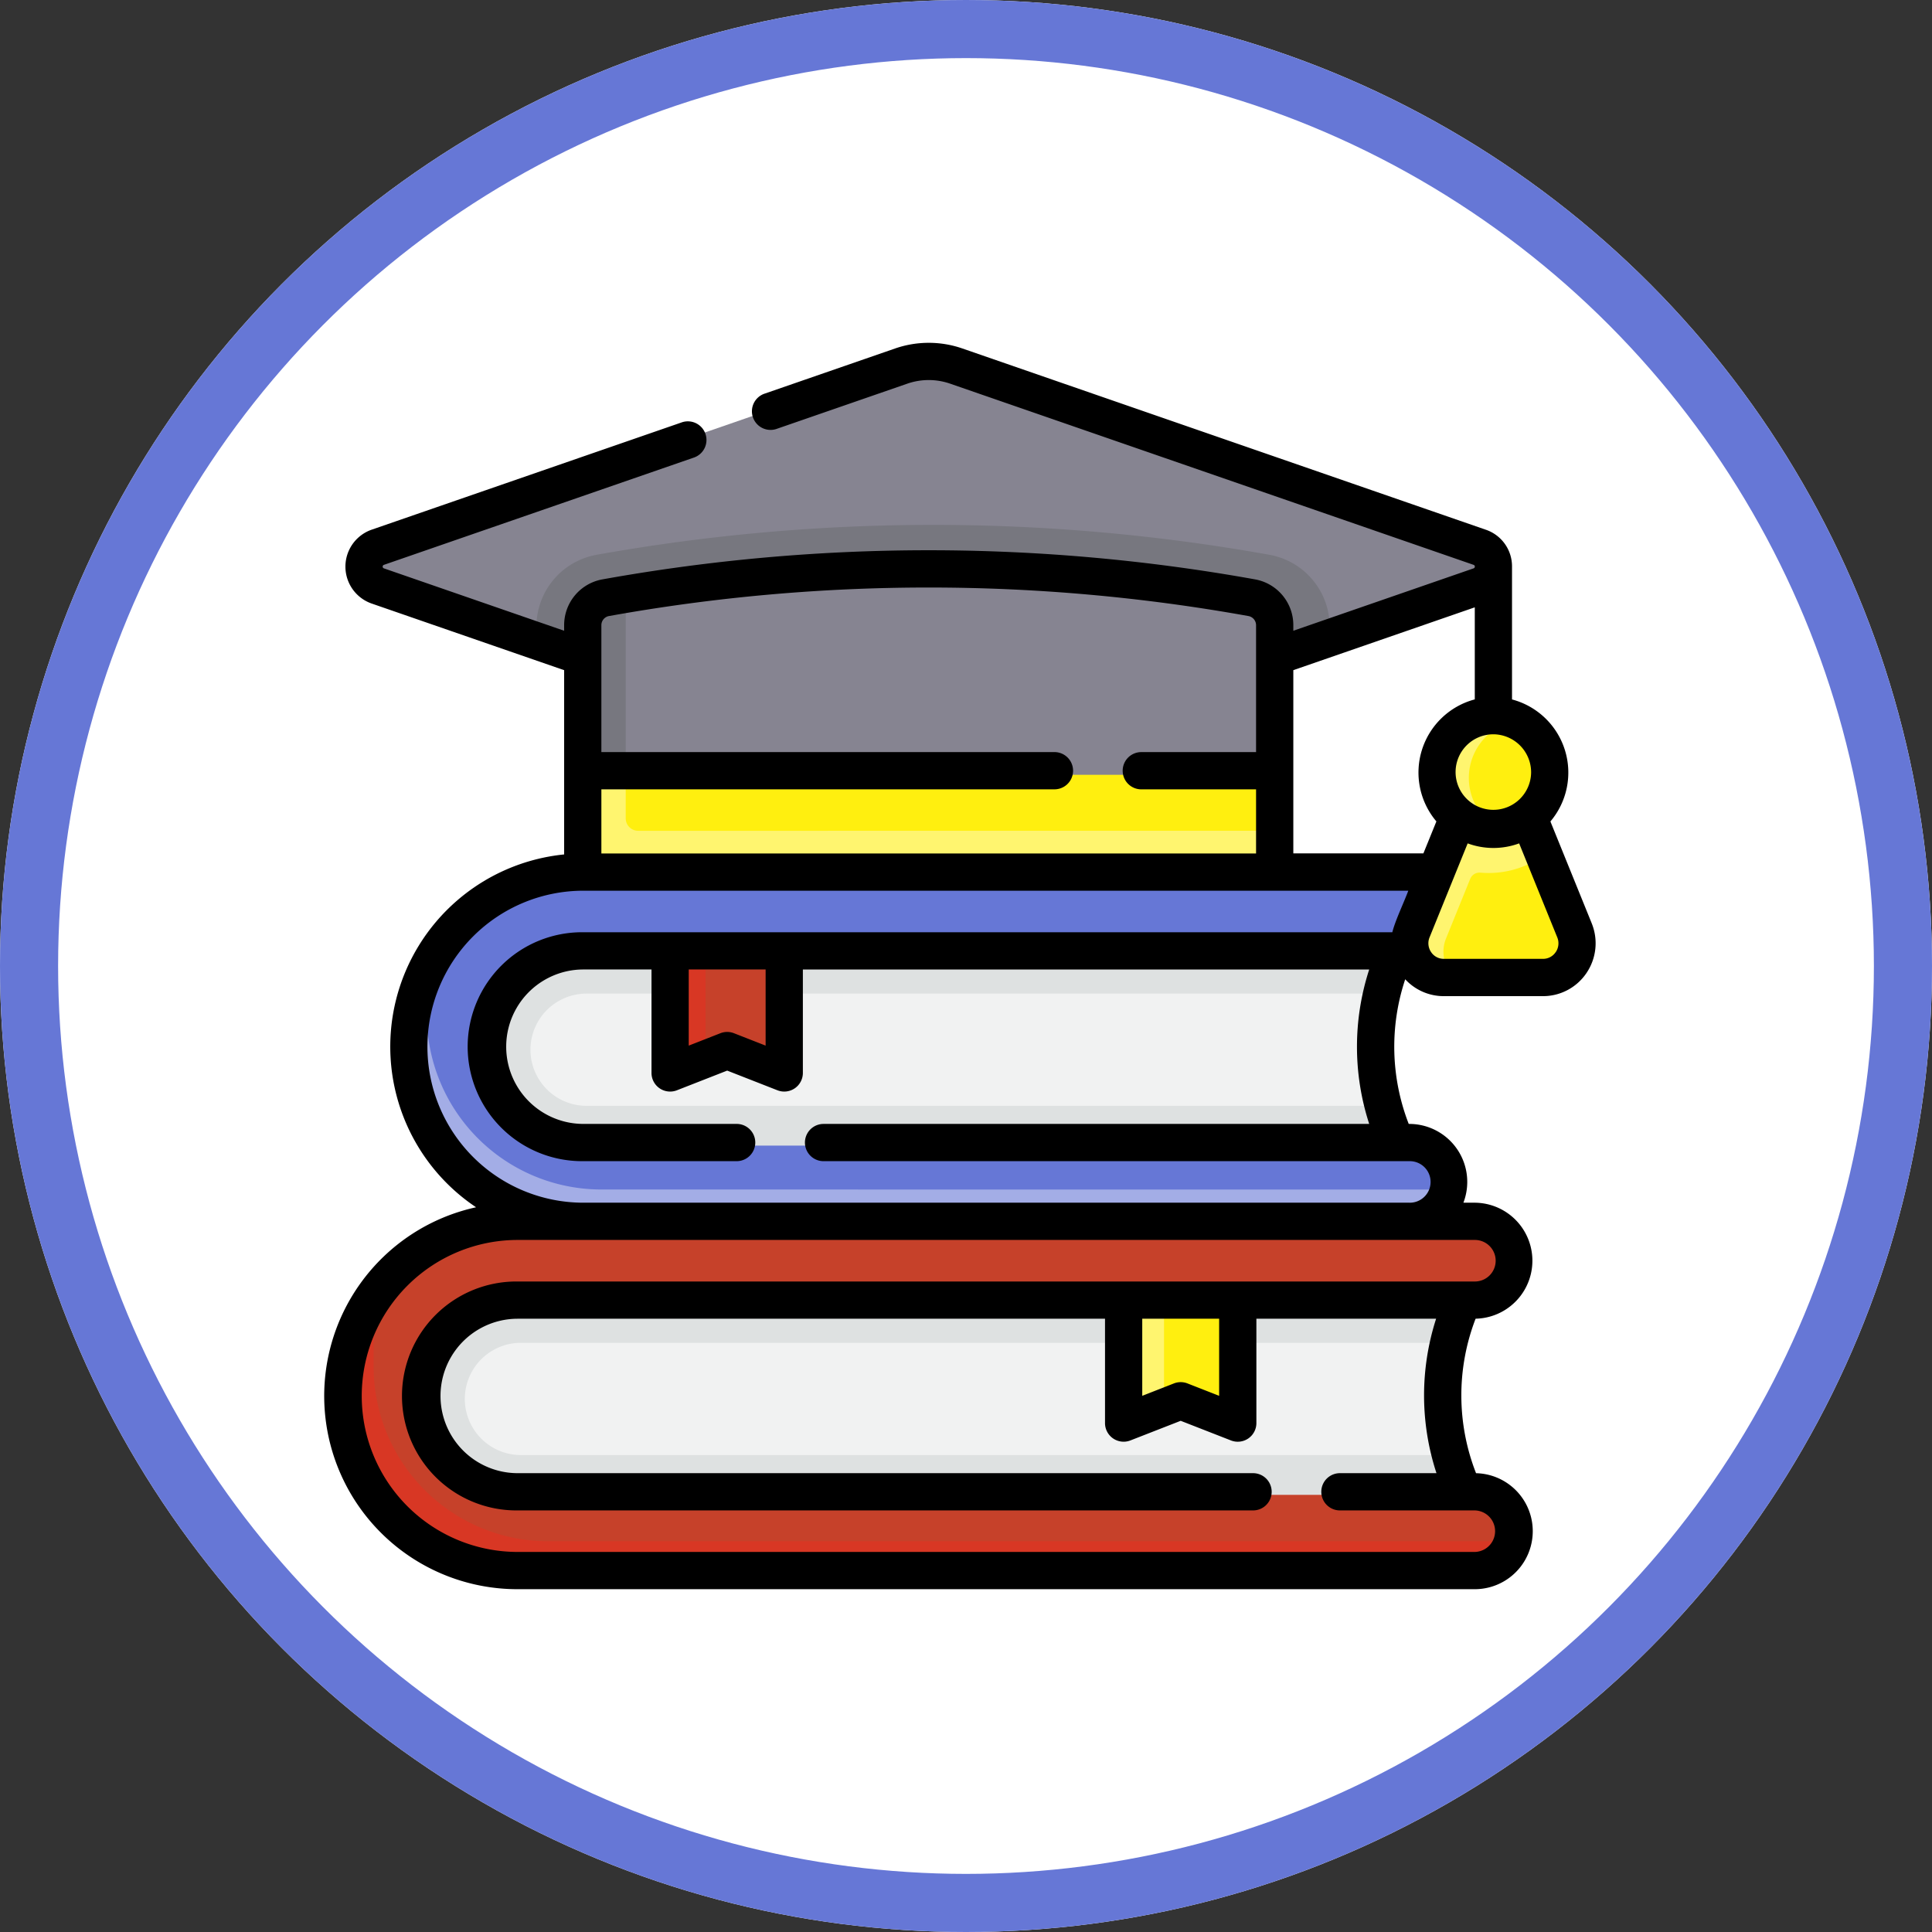<svg xmlns="http://www.w3.org/2000/svg" width="133" height="133" viewBox="0 0 133 133">
  <rect x="0" y="0" width="133" height="133" fill="#333333" stroke="none"/>
  <g id="Grupo_117502" data-name="Grupo 117502" transform="translate(2591.475 3995.479)">
    <g id="Grupo_117446" data-name="Grupo 117446" transform="translate(-167.475 -585.481)">
      <g id="Elipse_17846" data-name="Elipse 17846" transform="translate(-2424 -3409.998)" fill="#fff" stroke="#6677d6" stroke-width="4">
        <circle cx="66.5" cy="66.5" r="66.5" stroke="none"/>
        <circle cx="66.5" cy="66.5" r="64.5" fill="none"/>
      </g>
      <g id="educacion" transform="translate(-2401.659 -3386.398)">
        <g id="Grupo_116296" data-name="Grupo 116296" transform="translate(0 0)">
          <g id="Grupo_116295" data-name="Grupo 116295" transform="translate(1.499 1.076)">
            <path id="Trazado_177983" data-name="Trazado 177983" d="M92.332,119.068a17.218,17.218,0,0,0-.1,12.752l1.4,2.751H33.009s-11.287-6.342,0-17.629l60.1-1.239Z" transform="translate(-19.922 -78.081)" fill="#f1f2f2"/>
            <path id="Trazado_177984" data-name="Trazado 177984" d="M93.635,134.571H33.01s-11.287-6.342,0-17.629l60.1-1.239-.779,3.365a16.51,16.51,0,0,0-.856,2.735H36.464a3.863,3.863,0,1,0,0,7.727H91.5a14.84,14.84,0,0,0,.733,2.29Z" transform="translate(-19.923 -78.08)" fill="#dee1e1"/>
            <path id="Trazado_177985" data-name="Trazado 177985" d="M86.747,133.181l-55.416-.087c-6.639,0-12.341-4.235-12.341-10.874,0-1.466-.255-3.389.225-4.688a12.026,12.026,0,0,1,11.278-7.85H87.345a2.711,2.711,0,0,1,0,5.423H44.319l-4.2.986-3.654-.986H30.494a6.6,6.6,0,1,0,0,13.2H87.345a2.713,2.713,0,0,1,2.693,3.031C89.88,132.678,88.137,133.181,86.747,133.181Z" transform="translate(-13.953 -74.117)" fill="#6677d6"/>
            <path id="Trazado_177986" data-name="Trazado 177986" d="M89.169,145.111a2.71,2.71,0,0,1-2.692,2.393l-28.087,1.683L29.626,147.5a12.027,12.027,0,0,1-11-16.886v2.471a12.021,12.021,0,0,0,12.022,12.022Z" transform="translate(-13.085 -87.897)" fill="#a3ade6"/>
            <path id="Trazado_177987" data-name="Trazado 177987" d="M78.517,133.451v-7.9H72.883l-2,.2.12,7.362a.342.342,0,0,0,.466.318l1.414-.346,1.582-.619a.341.341,0,0,1,.249,0l3.337,1.307A.342.342,0,0,0,78.517,133.451Z" transform="translate(-48.152 -84.559)" fill="#c6412a"/>
            <path id="Trazado_177988" data-name="Trazado 177988" d="M72.457,125.548v7.535l-1.755.687a.342.342,0,0,1-.467-.318v-7.9Z" transform="translate(-47.726 -84.56)" fill="#d83724"/>
            <path id="Trazado_177989" data-name="Trazado 177989" d="M100.123,87.336V91.19L99.952,92.9a1.2,1.2,0,0,1-1.2,1.2l-45.549-.171a1.2,1.2,0,0,1-1.2-1.2l-.342-5.392,23.383-1.117Z" transform="translate(-35.505 -58.675)" fill="#ffef0f"/>
            <path id="Trazado_177990" data-name="Trazado 177990" d="M221.238,98.9c-1.07,2.637-2.146,5.239-3.217,7.877a2.394,2.394,0,0,0,2.2,3.3l1.978.171h4.813a2.394,2.394,0,0,0,2.2-3.3l-2.231-5.5-1.4-2.548h-4.335Z" transform="translate(-144.877 -67.021)" fill="#ffef0f"/>
            <path id="Trazado_177991" data-name="Trazado 177991" d="M222.632,101.551a6.5,6.5,0,0,0,4.015-.972l-1.2-3-1.983.593h0l-2.585-.345c-.326.8-.8,1.948-1.127,2.753h0l-2.231,5.5a2.394,2.394,0,0,0,2.2,3.3h2.735a2.394,2.394,0,0,1-2.2-3.3l1.666-4.106a.691.691,0,0,1,.709-.422Z" transform="translate(-144.55 -66.153)" fill="#fff56f"/>
            <path id="Trazado_177992" data-name="Trazado 177992" d="M231.352,82.778a3.981,3.981,0,0,0-2.664-3.768c-.4-.139-.986.109-1.434.109a3.357,3.357,0,0,0-3.52,3.659c0,2.2,1.63,3.519,3.809,3.519.449,0,.743.388,1.145.249a3.981,3.981,0,0,0,2.664-3.768Z" transform="translate(-148.756 -53.903)" fill="#ffef0f"/>
            <path id="Trazado_177993" data-name="Trazado 177993" d="M228.164,86.213a3.888,3.888,0,0,1-1.282.215,3.983,3.983,0,0,1,0-7.966,3.888,3.888,0,0,1,1.282.215,4,4,0,0,0,0,7.535Z" transform="translate(-148.232 -53.57)" fill="#fff56f"/>
            <path id="Trazado_177994" data-name="Trazado 177994" d="M84.982,21.362l-11.273,3.9-3.076-.316L48.752,33.9a7.171,7.171,0,0,1-4.693,0L22.178,25.3,19.1,25.265l-11.274-3.9a1.434,1.434,0,0,1,0-2.711L44.486,5.961a5.864,5.864,0,0,1,3.837,0l36.659,12.69A1.434,1.434,0,0,1,84.982,21.362Z" transform="translate(-6.015 -5.638)" fill="#868491"/>
            <path id="Trazado_177995" data-name="Trazado 177995" d="M97.276,46.17v1.157l-24.958,8.64a7.171,7.171,0,0,1-4.693,0l-24.956-8.64V46.17a5.028,5.028,0,0,1,4.143-4.953,131.264,131.264,0,0,1,46.322,0,5.032,5.032,0,0,1,4.143,4.953Z" transform="translate(-29.582 -27.7)" fill="#77777f"/>
            <path id="Trazado_177996" data-name="Trazado 177996" d="M100.781,52.094V62.285H52.839l-.171-9.85a1.956,1.956,0,0,1,1.61-1.924c.488-.088.635-.514,1.124-.6a128.149,128.149,0,0,1,43.769.254,1.957,1.957,0,0,1,1.61,1.924Z" transform="translate(-36.164 -33.624)" fill="#868491"/>
            <path id="Trazado_177997" data-name="Trazado 177997" d="M100.123,91.19v1.88a1.2,1.2,0,0,1-1.2,1.2H52.864a1.2,1.2,0,0,1-1.2-1.2V87.336l1.538-1.117,1.538,1.117v3a.855.855,0,0,0,.855.855Z" transform="translate(-35.505 -58.675)" fill="#fff56f"/>
            <path id="Trazado_177998" data-name="Trazado 177998" d="M54.744,53.3V65.671H51.668V55.48a1.956,1.956,0,0,1,1.61-1.924C53.767,53.468,54.256,53.383,54.744,53.3Z" transform="translate(-35.505 -37.01)" fill="#77777f"/>
            <path id="Trazado_177999" data-name="Trazado 177999" d="M89.414,204.924a16.081,16.081,0,0,1,0-12.308l.52-2.31H20.047s-7.867,8.553.511,16.931l69.831.524Z" transform="translate(-12.488 -127.182)" fill="#f1f2f2"/>
            <path id="Trazado_178000" data-name="Trazado 178000" d="M90.389,207.761l-69.83-.523c-8.38-8.378-.511-16.93-.511-16.93l70.223.13-.855,2.179a16.016,16.016,0,0,0-.764,2.331H24.51a3.863,3.863,0,1,0,0,7.727H88.671a16.211,16.211,0,0,0,.743,2.251Z" transform="translate(-12.488 -127.184)" fill="#dee1e1"/>
            <path id="Trazado_178001" data-name="Trazado 178001" d="M82.877,203.46l-63.186-.116c-6.639,0-12.48-3.747-12.48-10.386,0-2.107-.515-5.008.437-6.73a12.018,12.018,0,0,1,10.527-6.212h65.89a2.711,2.711,0,1,1,0,5.423H67.739l-4.266.944-3.59-.944H18.175a6.6,6.6,0,1,0,0,13.2h65.89a2.714,2.714,0,0,1,2.667,3.2c-.231,1.264-2.525,1.623-3.855,1.623Z" transform="translate(-6.153 -120.41)" fill="#c6412a"/>
            <path id="Trazado_178002" data-name="Trazado 178002" d="M84.963,212.549a2.714,2.714,0,0,1-2.668,2.222H16.406A12.023,12.023,0,0,1,6.264,196.292v4.235a12.021,12.021,0,0,0,12.022,12.022Z" transform="translate(-4.384 -131.123)" fill="#d83724"/>
            <path id="Trazado_178003" data-name="Trazado 178003" d="M169.842,203.843v-7.969H164.55l-2.348.143.126,7.484a.342.342,0,0,0,.466.318l1.755-.479,1.24-.486a.341.341,0,0,1,.249,0l3.337,1.307a.342.342,0,0,0,.466-.318Z" transform="translate(-108.257 -130.848)" fill="#ffef0f"/>
            <path id="Trazado_178004" data-name="Trazado 178004" d="M164.134,195.872v7.467l-2.1.82a.342.342,0,0,1-.467-.318v-7.97Z" transform="translate(-107.841 -130.847)" fill="#fff56f"/>
          </g>
          <path id="Trazado_178005" data-name="Trazado 178005" d="M87.235,42.454,84.39,35.441a5.208,5.208,0,0,0-2.643-8.4c0-.337,0-8.784,0-9.142a2.66,2.66,0,0,0-1.811-2.544L43.9,2.877a7.076,7.076,0,0,0-4.611,0L30.315,5.983a1.282,1.282,0,1,0,.839,2.422L40.126,5.3a4.5,4.5,0,0,1,2.934,0L79.1,17.775a.128.128,0,0,1,0,.243L66.692,22.312v-.384a3.2,3.2,0,0,0-2.638-3.153,126.819,126.819,0,0,0-44.921,0,3.2,3.2,0,0,0-2.638,3.153v.384L4.089,18.018a.128.128,0,0,1,0-.243L25.4,10.4a1.282,1.282,0,1,0-.839-2.422L3.25,15.353a2.692,2.692,0,0,0,0,5.088l13.245,4.585V37.711A13.3,13.3,0,0,0,10.432,62,13.3,13.3,0,0,0,13.3,88.292h65.89a3.993,3.993,0,0,0,.081-7.985,14.685,14.685,0,0,1-.031-10.636,3.993,3.993,0,0,0-.05-7.985H78.4a3.991,3.991,0,0,0-3.728-5.423h-.035a14.676,14.676,0,0,1-.242-9.958,3.6,3.6,0,0,0,2.647,1.161h6.844a3.606,3.606,0,0,0,2.993-1.6,3.648,3.648,0,0,0,.354-3.415ZM83.062,32.073a2.6,2.6,0,1,1-2.6-2.633A2.618,2.618,0,0,1,83.062,32.073ZM79.184,20.7v6.338a5.208,5.208,0,0,0-2.643,8.4l-.894,2.2H66.692V25.025Zm-59.6.6a124.287,124.287,0,0,1,44.016,0,.64.64,0,0,1,.527.63v8.736h-7.9a1.282,1.282,0,1,0,0,2.564h7.9v4.416H19.058V33.229h31.19a1.282,1.282,0,1,0,0-2.564H19.058V21.929a.64.64,0,0,1,.527-.63ZM80.622,65.68a1.431,1.431,0,0,1-1.43,1.43H13.3a7.88,7.88,0,1,0,0,15.759H63.92a1.282,1.282,0,1,0,0-2.564H13.3a5.316,5.316,0,1,1,0-10.632H53.729v7.185a1.282,1.282,0,0,0,1.749,1.193L58.939,76.7,62.4,78.052a1.282,1.282,0,0,0,1.749-1.193V69.673H76.522a17.2,17.2,0,0,0,.025,10.632H69.9a1.282,1.282,0,1,0,0,2.564h9.29a1.43,1.43,0,0,1,0,2.859H13.3a10.739,10.739,0,1,1,0-21.478h65.89A1.431,1.431,0,0,1,80.622,65.68Zm-24.33,3.993h5.293V74.98l-2.179-.853a1.281,1.281,0,0,0-.935,0l-2.179.853ZM34.353,58.827H74.674a1.43,1.43,0,1,1,0,2.859H17.822a10.739,10.739,0,0,1,0-21.478H74.607c-.317.85-.9,2.055-1.1,2.859H17.822a7.88,7.88,0,1,0,0,15.759H28.371a1.282,1.282,0,0,0,0-2.564H17.822a5.316,5.316,0,1,1,0-10.632h4.687v7.124a1.282,1.282,0,0,0,1.749,1.193l3.461-1.355,3.461,1.355a1.282,1.282,0,0,0,1.749-1.193V45.631H71.916a17.2,17.2,0,0,0,0,10.632H34.353a1.282,1.282,0,0,0,0,2.564Zm-9.281-13.2h5.293v5.245l-2.179-.853a1.281,1.281,0,0,0-.935,0l-2.179.853Zm59.683-1.194a1.039,1.039,0,0,1-.867.466H77.044a1.039,1.039,0,0,1-.867-.466,1.075,1.075,0,0,1-.105-1.019l2.622-6.464a5.131,5.131,0,0,0,3.544,0l2.622,6.464A1.074,1.074,0,0,1,84.755,44.437Z" transform="translate(0 -2.491)"/>
        </g>
      </g>
    </g>
  </g>
</svg>
